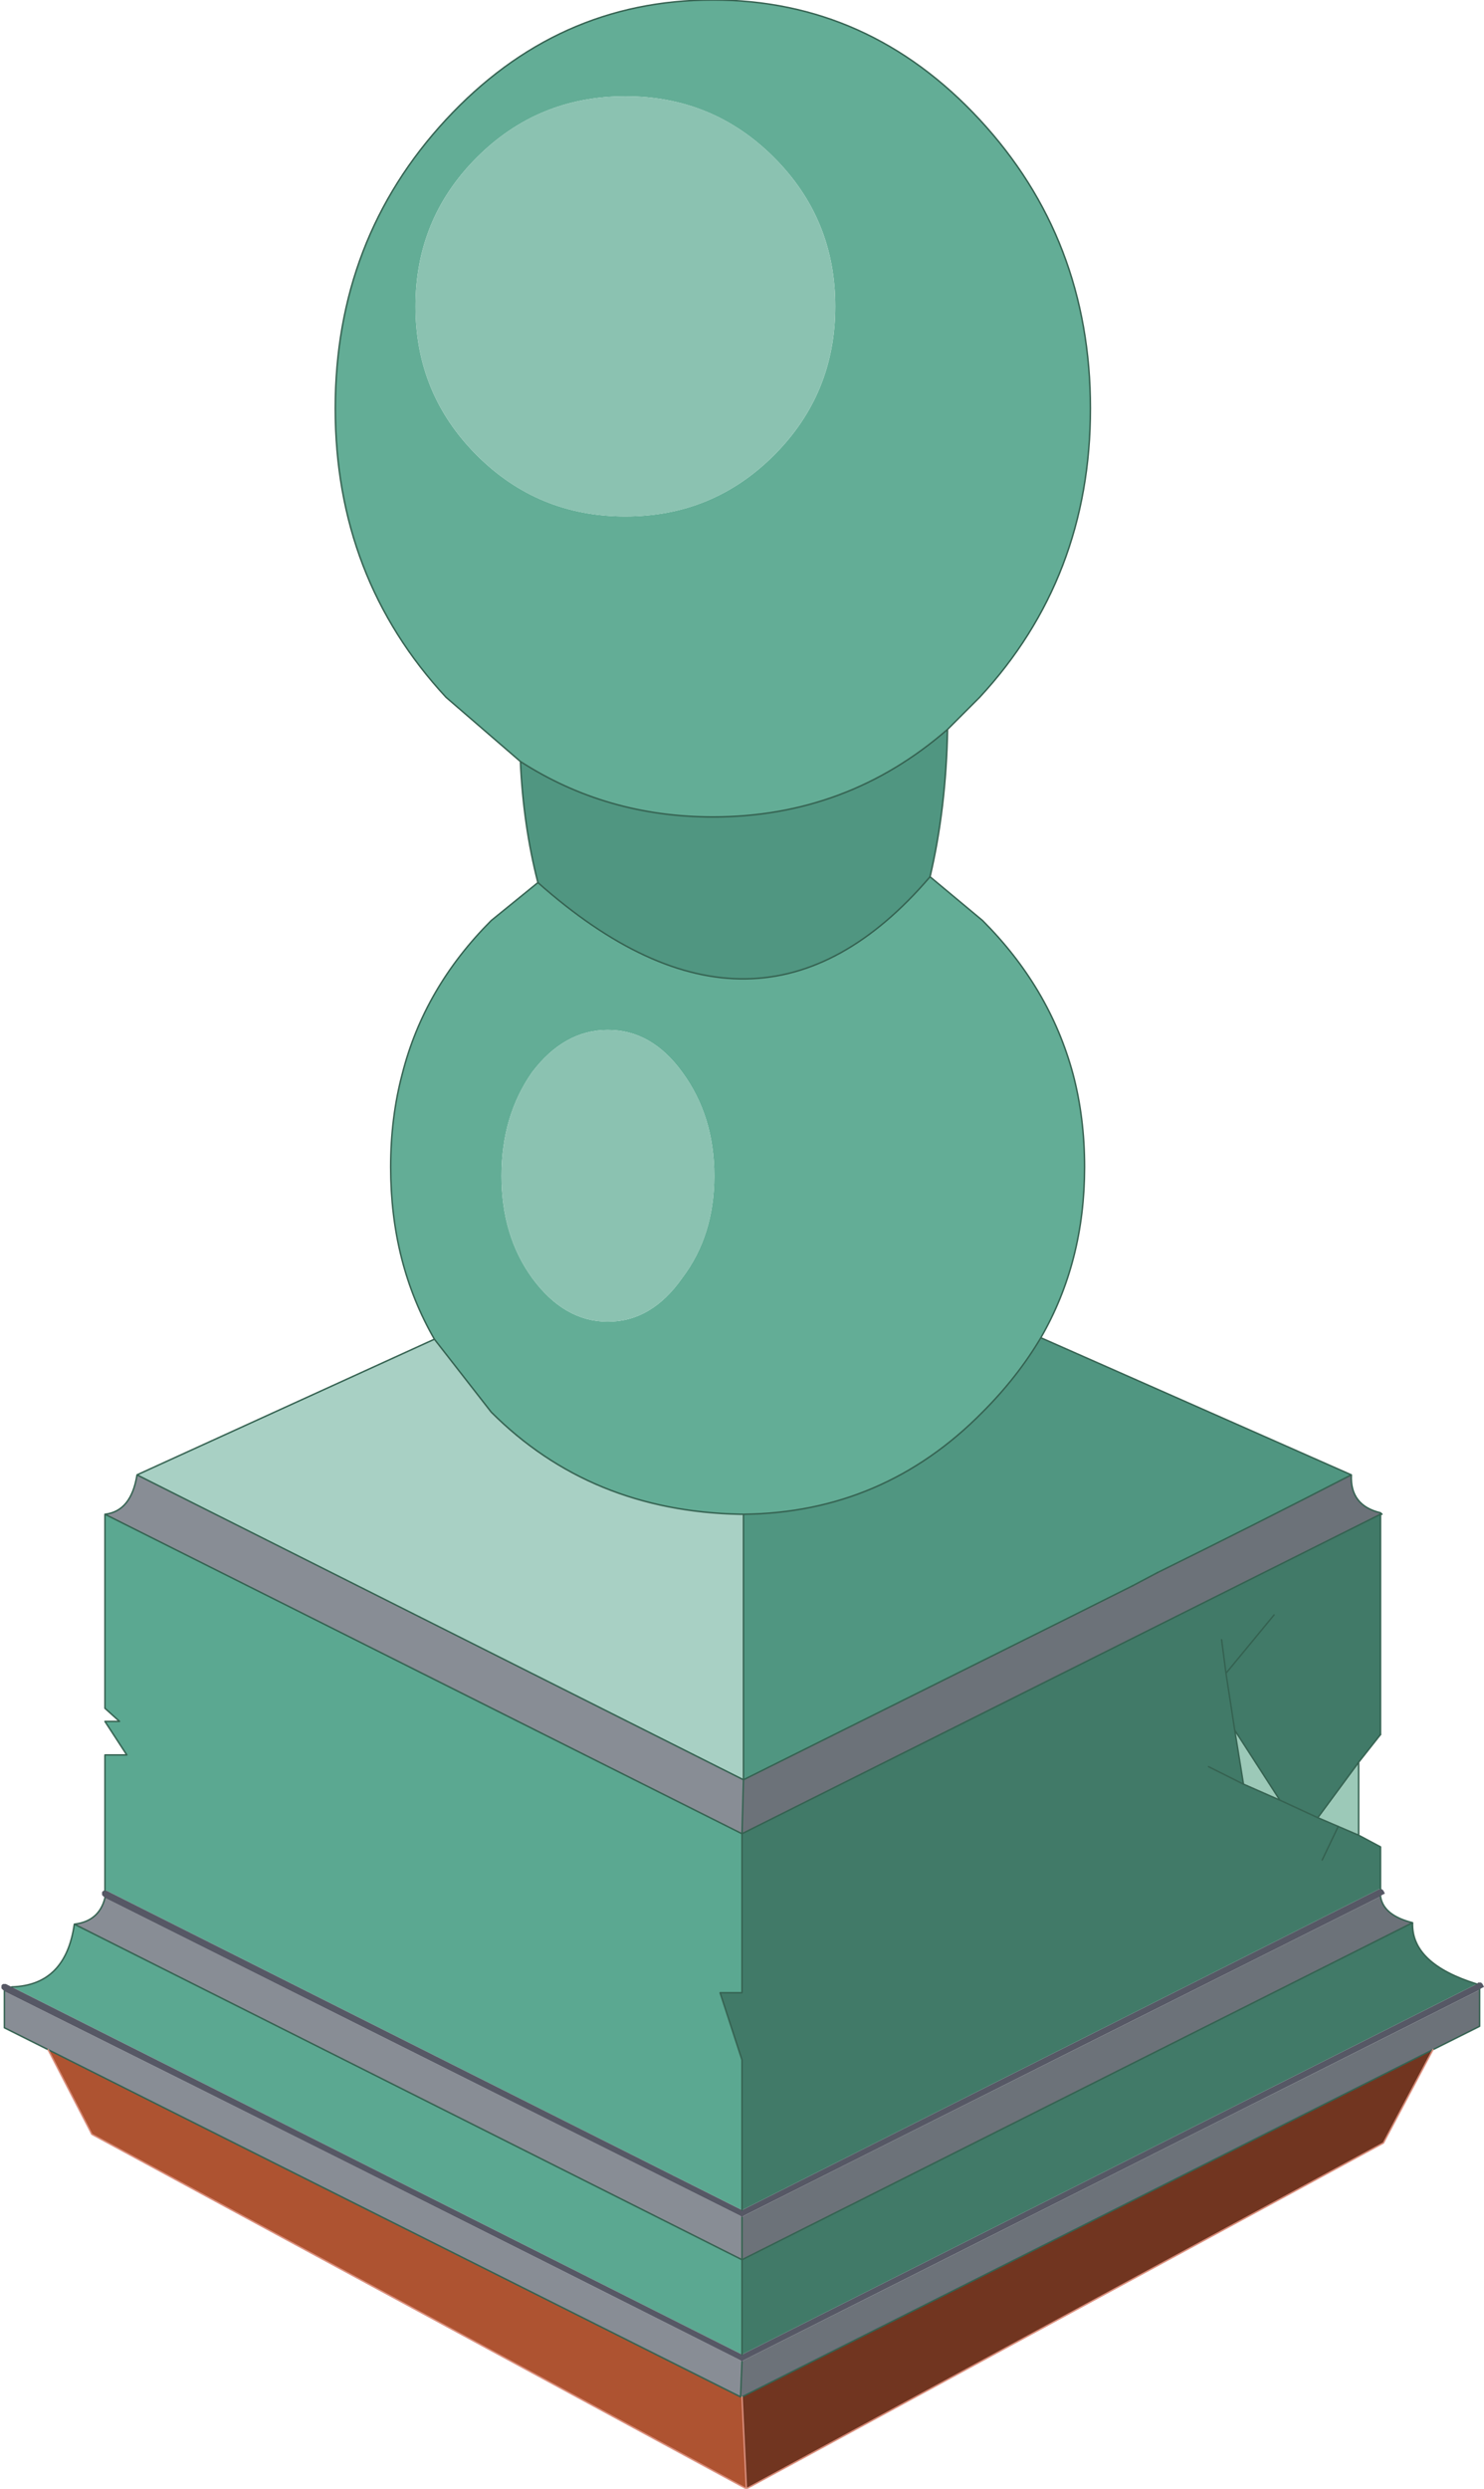 <?xml version="1.0" encoding="UTF-8" standalone="no"?>
<svg xmlns:xlink="http://www.w3.org/1999/xlink" height="85.3px" width="50.9px" xmlns="http://www.w3.org/2000/svg">
  <g transform="matrix(1.0, 0.0, 0.0, 1.0, 25.45, 42.65)">
    <path d="M-7.6 -16.55 L-10.15 -18.75 Q-13.95 -22.85 -13.95 -28.65 -13.95 -34.45 -10.15 -38.55 -6.35 -42.65 -1.0 -42.65 4.35 -42.65 8.15 -38.55 11.95 -34.45 11.95 -28.65 11.95 -22.85 8.15 -18.75 L7.05 -17.65 Q3.6 -14.65 -1.0 -14.65 -4.65 -14.65 -7.6 -16.55 M6.45 -12.6 L8.25 -11.1 Q10.55 -8.8 11.35 -5.85 11.75 -4.35 11.75 -2.65 11.75 0.6 10.25 3.2 9.45 4.55 8.25 5.75 4.85 9.2 0.05 9.25 L-0.05 9.25 Q-5.2 9.15 -8.6 5.75 L-10.55 3.25 Q-12.05 0.65 -12.05 -2.65 -12.05 -4.35 -11.65 -5.85 -10.9 -8.8 -8.6 -11.1 L-7.0 -12.4 Q0.55 -5.7 6.45 -12.6 M-9.1 -37.25 Q-11.2 -35.15 -11.2 -32.15 -11.2 -29.15 -9.1 -27.05 -7.0 -24.95 -4.0 -24.95 -1.0 -24.95 1.1 -27.05 3.2 -29.15 3.2 -32.15 3.2 -35.15 1.1 -37.25 -1.0 -39.35 -4.0 -39.35 -7.0 -39.35 -9.1 -37.25 M-2.05 -5.9 Q-3.1 -7.35 -4.6 -7.35 -6.1 -7.35 -7.2 -5.9 -8.25 -4.4 -8.25 -2.35 -8.25 -0.3 -7.2 1.15 -6.1 2.65 -4.6 2.65 -3.1 2.65 -2.05 1.15 -0.95 -0.3 -0.95 -2.35 -0.95 -4.4 -2.05 -5.9" fill="#63ad96" fill-rule="evenodd" stroke="none"/>
    <path d="M-9.1 -37.25 Q-7.0 -39.35 -4.0 -39.35 -1.0 -39.35 1.1 -37.25 3.2 -35.15 3.2 -32.15 3.2 -29.15 1.1 -27.05 -1.0 -24.95 -4.0 -24.95 -7.0 -24.95 -9.1 -27.05 -11.2 -29.15 -11.2 -32.15 -11.2 -35.15 -9.1 -37.25 M-2.05 -5.9 Q-0.95 -4.4 -0.95 -2.35 -0.95 -0.3 -2.05 1.15 -3.1 2.65 -4.6 2.65 -6.1 2.65 -7.2 1.15 -8.25 -0.3 -8.25 -2.35 -8.25 -4.4 -7.2 -5.9 -6.1 -7.35 -4.6 -7.35 -3.1 -7.35 -2.05 -5.9" fill="#8bc2b1" fill-rule="evenodd" stroke="none"/>
    <path d="M-7.6 -16.55 Q-4.65 -14.65 -1.0 -14.65 3.6 -14.65 7.05 -17.65 7.0 -14.95 6.45 -12.6 0.55 -5.7 -7.0 -12.4 -7.5 -14.35 -7.6 -16.55 M10.25 3.2 L20.9 7.9 Q17.6 9.6 14.25 11.25 L13.4 11.7 11.4 12.7 11.3 12.75 0.05 18.35 0.05 9.25 Q4.85 9.2 8.25 5.75 9.45 4.55 10.25 3.2" fill="#509681" fill-rule="evenodd" stroke="none"/>
    <path d="M-23.8 27.6 L-25.3 26.85 -25.3 25.6 Q-12.65 31.9 -0.05 38.25 L0.0 38.3 -0.05 39.5 -23.8 27.6 M-22.9 23.3 Q-22.05 23.2 -21.85 22.4 L-0.05 33.3 0.0 33.35 0.0 34.8 -22.9 23.3 M-21.85 9.25 Q-20.95 9.15 -20.75 7.9 L0.05 18.35 0.0 20.2 -21.85 9.25" fill="#888d95" fill-rule="evenodd" stroke="none"/>
    <path d="M-25.05 25.45 Q-23.2 25.4 -22.9 23.3 L0.0 34.8 0.0 38.05 -25.05 25.45 M-21.85 22.15 L-21.85 17.5 -21.1 17.5 -21.85 16.35 -21.35 16.35 -21.85 15.9 -21.85 9.25 0.0 20.2 0.0 25.65 -0.75 25.65 0.0 27.95 0.0 33.1 -21.8 22.15 -21.85 22.15" fill="#5ba891" fill-rule="evenodd" stroke="none"/>
    <path d="M21.9 22.1 L21.95 22.1 22.0 22.15 22.05 22.25 21.95 22.3 21.9 22.35 Q11.0 27.8 0.05 33.3 L0.0 33.35 -0.05 33.3 -21.85 22.4 -21.9 22.35 -21.95 22.3 -21.95 22.2 -21.9 22.15 -21.85 22.15 -21.8 22.15 0.0 33.1 21.85 22.1 21.9 22.1 M25.2 25.35 L25.25 25.3 25.35 25.3 25.4 25.35 25.45 25.45 25.35 25.5 25.3 25.55 0.05 38.25 0.0 38.3 -0.05 38.25 Q-12.65 31.9 -25.3 25.6 L-25.35 25.55 -25.4 25.5 -25.4 25.4 -25.35 25.35 -25.25 25.35 -25.05 25.45 0.0 38.05 25.2 25.35" fill="#565865" fill-rule="evenodd" stroke="none"/>
    <path d="M0.15 42.65 L-22.3 30.5 -23.8 27.6 -0.05 39.5 0.0 39.5 0.15 42.65" fill="#ae5331" fill-rule="evenodd" stroke="none"/>
    <path d="M20.9 7.9 Q20.85 8.95 21.9 9.2 L21.9 9.25 0.0 20.2 0.05 18.35 11.3 12.75 11.4 12.7 13.4 11.7 14.25 11.25 Q17.6 9.6 20.9 7.9 M21.9 22.35 Q22.0 23.0 23.0 23.25 L0.0 34.8 0.0 33.35 0.05 33.3 Q11.0 27.8 21.9 22.35 M25.3 25.55 L25.3 26.8 23.7 27.6 0.0 39.5 -0.05 39.5 0.0 38.3 0.05 38.25 25.3 25.55" fill="#6c7279" fill-rule="evenodd" stroke="none"/>
    <path d="M21.9 9.25 L21.9 9.2 21.9 9.25" fill="#ced0d5" fill-rule="evenodd" stroke="none"/>
    <path d="M21.9 9.25 L21.9 16.8 21.15 17.75 19.75 19.65 20.45 19.95 21.15 20.25 21.9 20.65 21.9 22.1 21.85 22.1 0.0 33.1 0.0 27.95 -0.75 25.65 0.0 25.65 0.0 20.2 21.9 9.25 M23.0 23.25 Q22.95 24.65 25.2 25.35 L0.0 38.05 0.0 34.8 23.0 23.25 M16.0 17.9 L17.2 18.5 16.0 17.9 M16.6 14.7 L16.9 16.65 16.6 14.7 16.45 13.55 16.6 14.7 18.25 12.7 16.6 14.7 M18.45 19.05 L19.75 19.65 18.45 19.05 16.9 16.65 17.2 18.5 18.45 19.05 M19.9 21.1 L20.45 19.95 19.9 21.1" fill="#417a68" fill-rule="evenodd" stroke="none"/>
    <path d="M-20.75 7.9 L-10.55 3.25 -8.6 5.75 Q-5.2 9.15 -0.05 9.25 L0.05 9.25 0.05 18.35 -20.75 7.9" fill="#a8d0c4" fill-rule="evenodd" stroke="none"/>
    <path d="M21.15 17.75 L21.15 20.25 20.45 19.95 19.75 19.65 21.15 17.75 M18.45 19.05 L17.2 18.5 16.9 16.65 18.45 19.05" fill="#9cc9b8" fill-rule="evenodd" stroke="none"/>
    <path d="M23.7 27.6 L22.0 30.8 0.15 42.65 0.0 39.5 23.7 27.6" fill="#713520" fill-rule="evenodd" stroke="none"/>
    <path d="M7.05 -17.65 L8.15 -18.75 Q11.95 -22.85 11.95 -28.65 11.95 -34.45 8.15 -38.55 4.35 -42.65 -1.0 -42.65 -6.35 -42.65 -10.15 -38.55 -13.95 -34.45 -13.95 -28.65 -13.95 -22.85 -10.15 -18.75 L-7.6 -16.55 Q-4.65 -14.65 -1.0 -14.65 3.6 -14.65 7.05 -17.65 7.0 -14.95 6.45 -12.6 L8.25 -11.1 Q10.55 -8.8 11.35 -5.85 11.75 -4.35 11.75 -2.65 11.75 0.6 10.25 3.2 L20.9 7.9 Q20.85 8.95 21.9 9.2 L21.95 9.25 21.9 9.25 21.9 16.8 M21.15 17.75 L21.15 20.25 21.9 20.65 21.9 22.1 M21.9 22.35 Q22.0 23.0 23.0 23.25 22.95 24.65 25.2 25.35 M25.3 25.55 L25.3 26.8 23.7 27.6 0.0 39.5 -0.05 39.5 -23.8 27.6 -25.3 26.85 -25.3 25.6 M-25.05 25.45 Q-23.2 25.4 -22.9 23.3 -22.05 23.2 -21.85 22.4 M-21.85 22.15 L-21.85 17.5 -21.1 17.5 -21.85 16.35 -21.35 16.35 -21.85 15.9 -21.85 9.25 Q-20.95 9.15 -20.75 7.9 L-10.55 3.25 Q-12.05 0.65 -12.05 -2.65 -12.05 -4.35 -11.65 -5.85 -10.9 -8.8 -8.6 -11.1 L-7.0 -12.4 Q-7.5 -14.35 -7.6 -16.55 M0.0 33.1 L0.0 27.95 -0.75 25.65 0.0 25.65 0.0 20.2 -21.85 9.25 M10.25 3.2 Q9.45 4.55 8.25 5.75 4.85 9.2 0.05 9.25 L0.05 18.35 11.3 12.75 11.4 12.7 13.4 11.7 M14.25 11.25 Q17.6 9.6 20.9 7.9 M21.9 9.25 L21.9 9.2 M0.05 9.25 L-0.05 9.25 Q-5.2 9.15 -8.6 5.75 L-10.55 3.25 M0.05 18.35 L0.0 20.2 21.9 9.25 M0.0 33.35 L0.0 34.8 23.0 23.25 M16.45 13.55 L16.6 14.7 18.25 12.7 M16.9 16.65 L16.6 14.7 M17.2 18.5 L16.0 17.9 M20.45 19.95 L19.75 19.65 18.45 19.05 17.2 18.5 16.9 16.65 18.45 19.05 M21.15 20.25 L20.45 19.95 M-7.0 -12.4 Q0.55 -5.7 6.45 -12.6 M-0.05 39.5 L0.0 38.3 M0.0 38.05 L0.0 34.8 -22.9 23.3 M-20.75 7.9 L0.05 18.35" fill="none" stroke="#356251" stroke-linecap="round" stroke-linejoin="round" stroke-width="0.05"/>
    <path d="M23.7 27.6 L22.0 30.8 0.15 42.65 -22.3 30.5 -23.8 27.6 M0.15 42.65 L0.0 39.5" fill="none" stroke="#db8f7d" stroke-linecap="round" stroke-linejoin="round" stroke-width="0.05"/>
    <path d="M21.9 16.8 L21.15 17.75 19.75 19.65 M13.4 11.7 L14.25 11.25 M20.45 19.95 L19.9 21.1" fill="none" stroke="#356251" stroke-linecap="round" stroke-linejoin="round" stroke-width="0.05"/>
  </g>
</svg>
